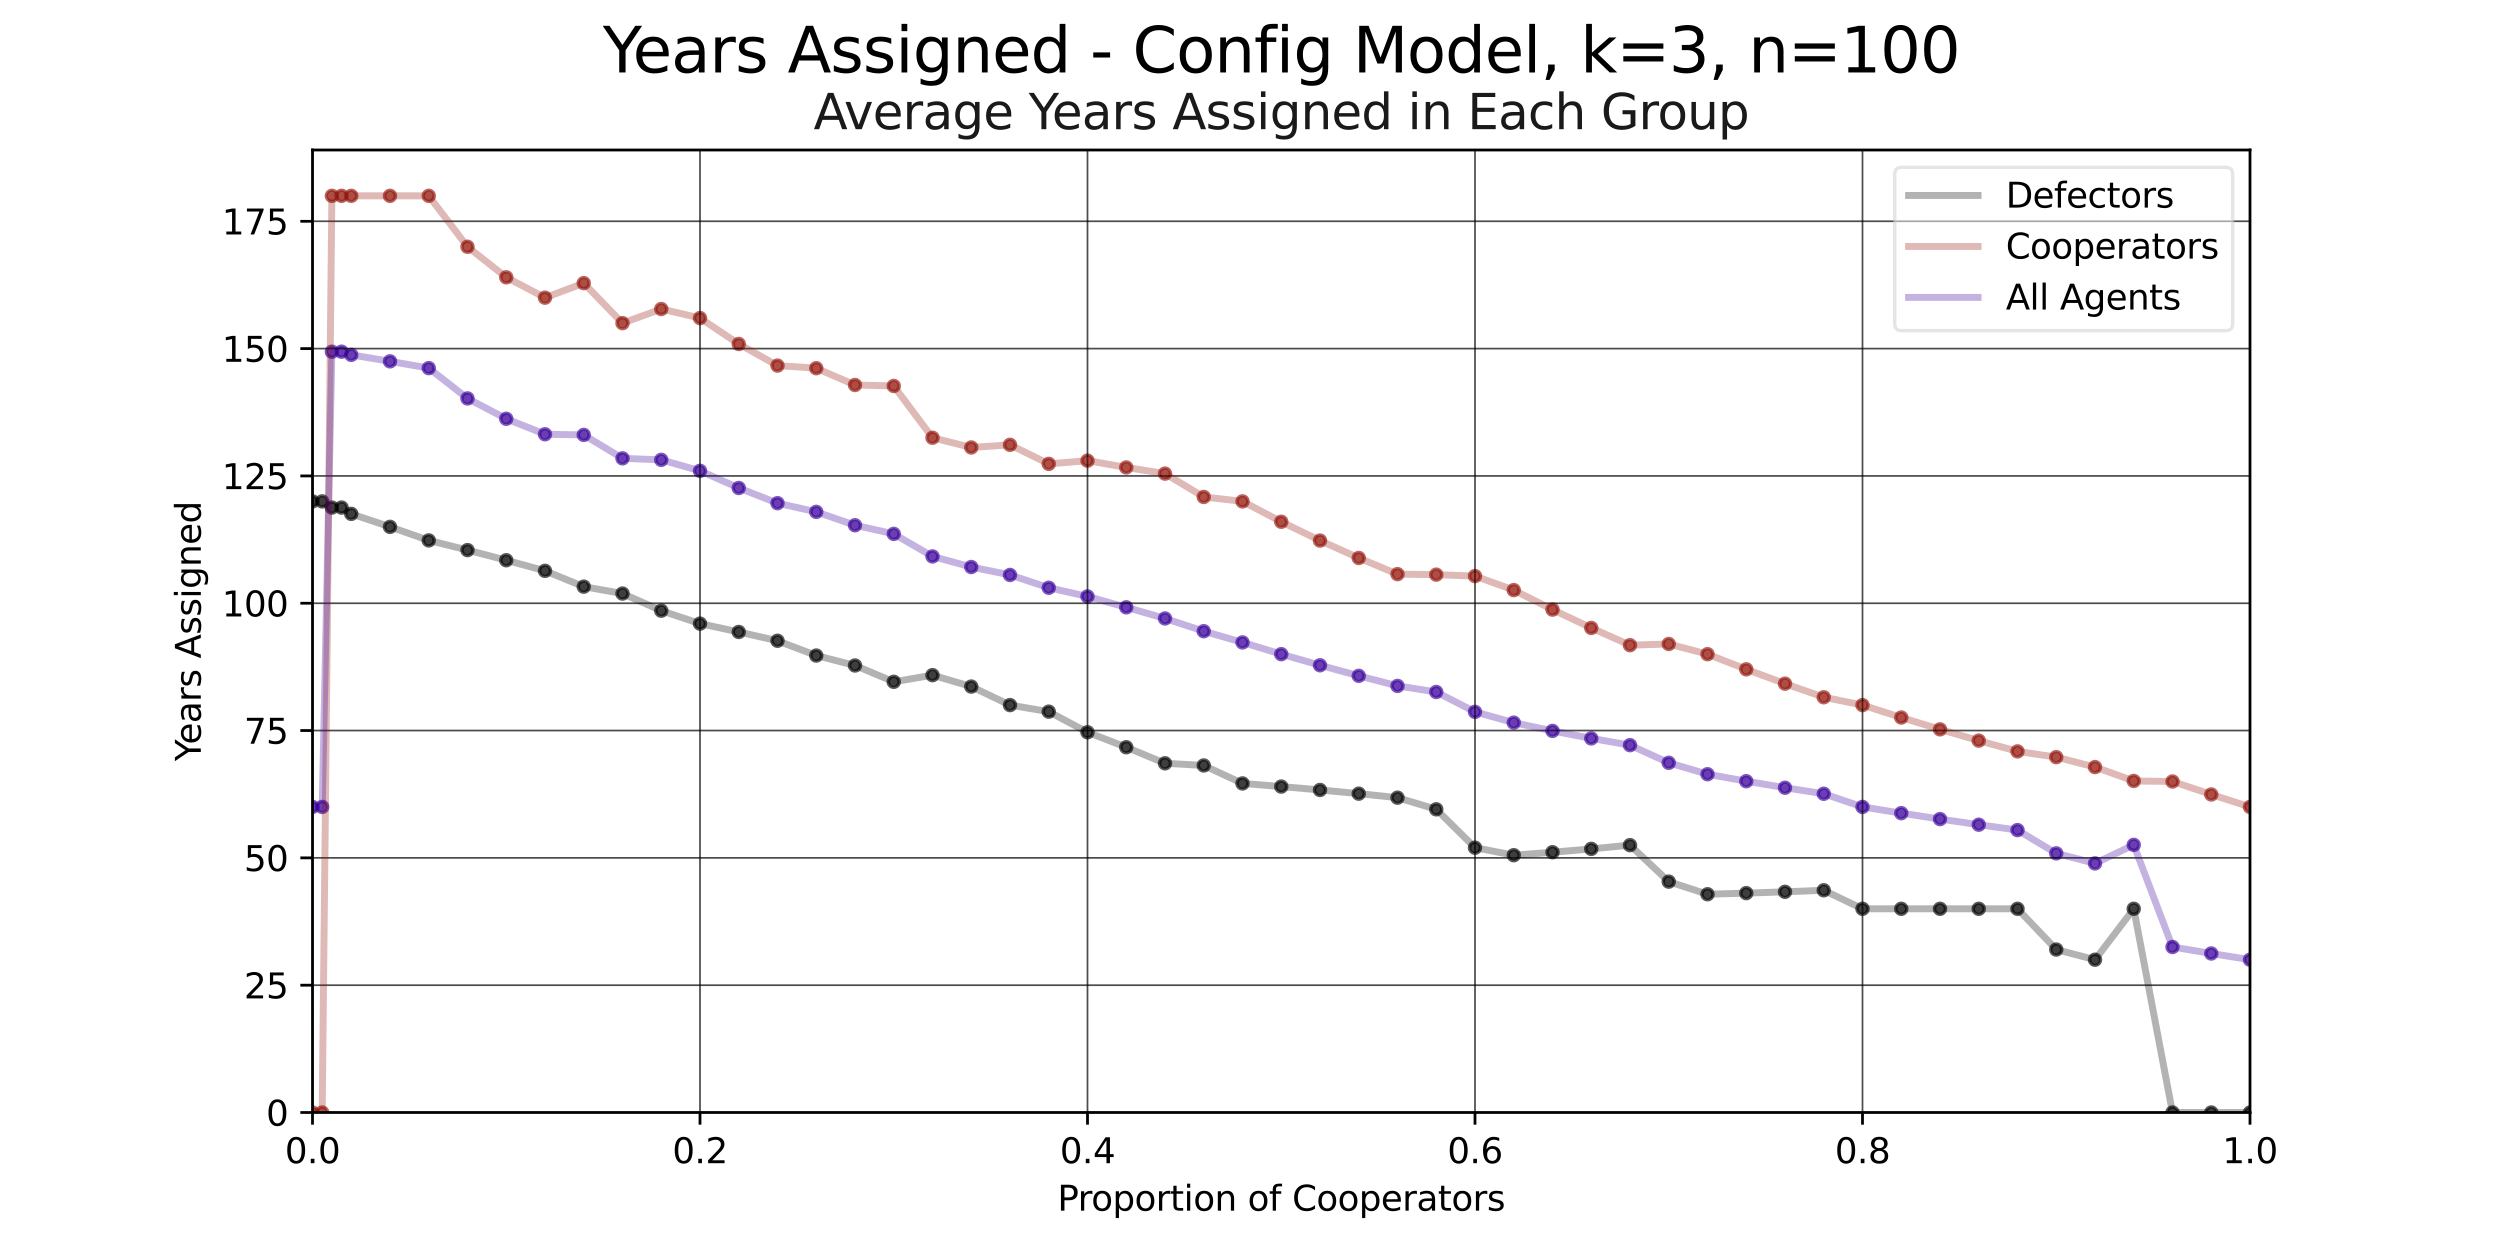 <?xml version="1.0" encoding="utf-8" standalone="no"?>
<!DOCTYPE svg PUBLIC "-//W3C//DTD SVG 1.1//EN"
  "http://www.w3.org/Graphics/SVG/1.1/DTD/svg11.dtd">
<svg xmlns:xlink="http://www.w3.org/1999/xlink" width="720pt" height="360pt" viewBox="0 0 720 360" xmlns="http://www.w3.org/2000/svg" version="1.1">
 <defs>
  <style type="text/css">*{stroke-linejoin: round; stroke-linecap: butt}</style>
 </defs>
 <g id="figure_1">
  <g id="patch_1">
   <path d="M 0 360 
L 720 360 
L 720 0 
L 0 0 
z
" style="fill: #ffffff"/>
  </g>
  <g id="axes_1">
   <g id="patch_2">
    <path d="M 90 320.4 
L 648 320.4 
L 648 43.2 
L 90 43.2 
z
" style="fill: #ffffff"/>
   </g>
   <g id="PathCollection_1">
    <defs>
     <path id="m77f2eb75e5" d="M 0 1.581 
C 0.419 1.581 0.822 1.415 1.118 1.118 
C 1.415 0.822 1.581 0.419 1.581 0 
C 1.581 -0.419 1.415 -0.822 1.118 -1.118 
C 0.822 -1.415 0.419 -1.581 0 -1.581 
C -0.419 -1.581 -0.822 -1.415 -1.118 -1.118 
C -1.415 -0.822 -1.581 -0.419 -1.581 0 
C -1.581 0.419 -1.415 0.822 -1.118 1.118 
C -0.822 1.415 -0.419 1.581 0 1.581 
z
" style="stroke: #000000; stroke-opacity: 0.65"/>
    </defs>
    <g clip-path="url(#p99bf3bf664)">
     <use xlink:href="#m77f2eb75e5" x="90" y="144.4" style="fill-opacity: 0.65; stroke: #000000; stroke-opacity: 0.65"/>
     <use xlink:href="#m77f2eb75e5" x="92.79" y="144.4" style="fill-opacity: 0.65; stroke: #000000; stroke-opacity: 0.65"/>
     <use xlink:href="#m77f2eb75e5" x="95.58" y="146.178" style="fill-opacity: 0.65; stroke: #000000; stroke-opacity: 0.65"/>
     <use xlink:href="#m77f2eb75e5" x="98.37" y="146.178" style="fill-opacity: 0.65; stroke: #000000; stroke-opacity: 0.65"/>
     <use xlink:href="#m77f2eb75e5" x="101.16" y="147.992" style="fill-opacity: 0.65; stroke: #000000; stroke-opacity: 0.65"/>
     <use xlink:href="#m77f2eb75e5" x="112.32" y="151.733" style="fill-opacity: 0.65; stroke: #000000; stroke-opacity: 0.65"/>
     <use xlink:href="#m77f2eb75e5" x="123.48" y="155.634" style="fill-opacity: 0.65; stroke: #000000; stroke-opacity: 0.65"/>
     <use xlink:href="#m77f2eb75e5" x="134.64" y="158.429" style="fill-opacity: 0.65; stroke: #000000; stroke-opacity: 0.65"/>
     <use xlink:href="#m77f2eb75e5" x="145.8" y="161.348" style="fill-opacity: 0.65; stroke: #000000; stroke-opacity: 0.65"/>
     <use xlink:href="#m77f2eb75e5" x="156.96" y="164.4" style="fill-opacity: 0.65; stroke: #000000; stroke-opacity: 0.65"/>
     <use xlink:href="#m77f2eb75e5" x="168.12" y="168.958" style="fill-opacity: 0.65; stroke: #000000; stroke-opacity: 0.65"/>
     <use xlink:href="#m77f2eb75e5" x="179.28" y="170.94" style="fill-opacity: 0.65; stroke: #000000; stroke-opacity: 0.65"/>
     <use xlink:href="#m77f2eb75e5" x="190.44" y="175.88" style="fill-opacity: 0.65; stroke: #000000; stroke-opacity: 0.65"/>
     <use xlink:href="#m77f2eb75e5" x="201.6" y="179.6" style="fill-opacity: 0.65; stroke: #000000; stroke-opacity: 0.65"/>
     <use xlink:href="#m77f2eb75e5" x="212.76" y="182.007" style="fill-opacity: 0.65; stroke: #000000; stroke-opacity: 0.65"/>
     <use xlink:href="#m77f2eb75e5" x="223.92" y="184.54" style="fill-opacity: 0.65; stroke: #000000; stroke-opacity: 0.65"/>
     <use xlink:href="#m77f2eb75e5" x="235.08" y="188.796" style="fill-opacity: 0.65; stroke: #000000; stroke-opacity: 0.65"/>
     <use xlink:href="#m77f2eb75e5" x="246.24" y="191.659" style="fill-opacity: 0.65; stroke: #000000; stroke-opacity: 0.65"/>
     <use xlink:href="#m77f2eb75e5" x="257.4" y="196.362" style="fill-opacity: 0.65; stroke: #000000; stroke-opacity: 0.65"/>
     <use xlink:href="#m77f2eb75e5" x="268.56" y="194.439" style="fill-opacity: 0.65; stroke: #000000; stroke-opacity: 0.65"/>
     <use xlink:href="#m77f2eb75e5" x="279.72" y="197.733" style="fill-opacity: 0.65; stroke: #000000; stroke-opacity: 0.65"/>
     <use xlink:href="#m77f2eb75e5" x="290.88" y="203.067" style="fill-opacity: 0.65; stroke: #000000; stroke-opacity: 0.65"/>
     <use xlink:href="#m77f2eb75e5" x="302.04" y="204.959" style="fill-opacity: 0.65; stroke: #000000; stroke-opacity: 0.65"/>
     <use xlink:href="#m77f2eb75e5" x="313.2" y="210.889" style="fill-opacity: 0.65; stroke: #000000; stroke-opacity: 0.65"/>
     <use xlink:href="#m77f2eb75e5" x="324.36" y="215.205" style="fill-opacity: 0.65; stroke: #000000; stroke-opacity: 0.65"/>
     <use xlink:href="#m77f2eb75e5" x="335.52" y="219.829" style="fill-opacity: 0.65; stroke: #000000; stroke-opacity: 0.65"/>
     <use xlink:href="#m77f2eb75e5" x="346.68" y="220.449" style="fill-opacity: 0.65; stroke: #000000; stroke-opacity: 0.65"/>
     <use xlink:href="#m77f2eb75e5" x="357.84" y="225.631" style="fill-opacity: 0.65; stroke: #000000; stroke-opacity: 0.65"/>
     <use xlink:href="#m77f2eb75e5" x="369" y="226.533" style="fill-opacity: 0.65; stroke: #000000; stroke-opacity: 0.65"/>
     <use xlink:href="#m77f2eb75e5" x="380.16" y="227.511" style="fill-opacity: 0.65; stroke: #000000; stroke-opacity: 0.65"/>
     <use xlink:href="#m77f2eb75e5" x="391.32" y="228.574" style="fill-opacity: 0.65; stroke: #000000; stroke-opacity: 0.65"/>
     <use xlink:href="#m77f2eb75e5" x="402.48" y="229.733" style="fill-opacity: 0.65; stroke: #000000; stroke-opacity: 0.65"/>
     <use xlink:href="#m77f2eb75e5" x="413.64" y="233.082" style="fill-opacity: 0.65; stroke: #000000; stroke-opacity: 0.65"/>
     <use xlink:href="#m77f2eb75e5" x="424.8" y="244.133" style="fill-opacity: 0.65; stroke: #000000; stroke-opacity: 0.65"/>
     <use xlink:href="#m77f2eb75e5" x="435.96" y="246.295" style="fill-opacity: 0.65; stroke: #000000; stroke-opacity: 0.65"/>
     <use xlink:href="#m77f2eb75e5" x="447.12" y="245.437" style="fill-opacity: 0.65; stroke: #000000; stroke-opacity: 0.65"/>
     <use xlink:href="#m77f2eb75e5" x="458.28" y="244.478" style="fill-opacity: 0.65; stroke: #000000; stroke-opacity: 0.65"/>
     <use xlink:href="#m77f2eb75e5" x="469.44" y="243.4" style="fill-opacity: 0.65; stroke: #000000; stroke-opacity: 0.65"/>
     <use xlink:href="#m77f2eb75e5" x="480.6" y="253.911" style="fill-opacity: 0.65; stroke: #000000; stroke-opacity: 0.65"/>
     <use xlink:href="#m77f2eb75e5" x="491.76" y="257.543" style="fill-opacity: 0.65; stroke: #000000; stroke-opacity: 0.65"/>
     <use xlink:href="#m77f2eb75e5" x="502.92" y="257.221" style="fill-opacity: 0.65; stroke: #000000; stroke-opacity: 0.65"/>
     <use xlink:href="#m77f2eb75e5" x="514.08" y="256.844" style="fill-opacity: 0.65; stroke: #000000; stroke-opacity: 0.65"/>
     <use xlink:href="#m77f2eb75e5" x="525.24" y="256.4" style="fill-opacity: 0.65; stroke: #000000; stroke-opacity: 0.65"/>
     <use xlink:href="#m77f2eb75e5" x="536.4" y="261.733" style="fill-opacity: 0.65; stroke: #000000; stroke-opacity: 0.65"/>
     <use xlink:href="#m77f2eb75e5" x="547.56" y="261.733" style="fill-opacity: 0.65; stroke: #000000; stroke-opacity: 0.65"/>
     <use xlink:href="#m77f2eb75e5" x="558.72" y="261.733" style="fill-opacity: 0.65; stroke: #000000; stroke-opacity: 0.65"/>
     <use xlink:href="#m77f2eb75e5" x="569.88" y="261.733" style="fill-opacity: 0.65; stroke: #000000; stroke-opacity: 0.65"/>
     <use xlink:href="#m77f2eb75e5" x="581.04" y="261.733" style="fill-opacity: 0.65; stroke: #000000; stroke-opacity: 0.65"/>
     <use xlink:href="#m77f2eb75e5" x="592.2" y="273.467" style="fill-opacity: 0.65; stroke: #000000; stroke-opacity: 0.65"/>
     <use xlink:href="#m77f2eb75e5" x="603.36" y="276.4" style="fill-opacity: 0.65; stroke: #000000; stroke-opacity: 0.65"/>
     <use xlink:href="#m77f2eb75e5" x="614.52" y="261.733" style="fill-opacity: 0.65; stroke: #000000; stroke-opacity: 0.65"/>
     <use xlink:href="#m77f2eb75e5" x="625.68" y="320.4" style="fill-opacity: 0.65; stroke: #000000; stroke-opacity: 0.65"/>
     <use xlink:href="#m77f2eb75e5" x="636.84" y="320.4" style="fill-opacity: 0.65; stroke: #000000; stroke-opacity: 0.65"/>
     <use xlink:href="#m77f2eb75e5" x="648" y="320.4" style="fill-opacity: 0.65; stroke: #000000; stroke-opacity: 0.65"/>
    </g>
   </g>
   <g id="PathCollection_2">
    <defs>
     <path id="mf55f256e81" d="M 0 1.581 
C 0.419 1.581 0.822 1.415 1.118 1.118 
C 1.415 0.822 1.581 0.419 1.581 0 
C 1.581 -0.419 1.415 -0.822 1.118 -1.118 
C 0.822 -1.415 0.419 -1.581 0 -1.581 
C -0.419 -1.581 -0.822 -1.415 -1.118 -1.118 
C -1.415 -0.822 -1.581 -0.419 -1.581 0 
C -1.581 0.419 -1.415 0.822 -1.118 1.118 
C -0.822 1.415 -0.419 1.581 0 1.581 
z
" style="stroke: #92140c; stroke-opacity: 0.65"/>
    </defs>
    <g clip-path="url(#p99bf3bf664)">
     <use xlink:href="#mf55f256e81" x="90" y="320.4" style="fill: #92140c; fill-opacity: 0.65; stroke: #92140c; stroke-opacity: 0.65"/>
     <use xlink:href="#mf55f256e81" x="92.79" y="320.4" style="fill: #92140c; fill-opacity: 0.65; stroke: #92140c; stroke-opacity: 0.65"/>
     <use xlink:href="#mf55f256e81" x="95.58" y="56.4" style="fill: #92140c; fill-opacity: 0.65; stroke: #92140c; stroke-opacity: 0.65"/>
     <use xlink:href="#mf55f256e81" x="98.37" y="56.4" style="fill: #92140c; fill-opacity: 0.65; stroke: #92140c; stroke-opacity: 0.65"/>
     <use xlink:href="#mf55f256e81" x="101.16" y="56.4" style="fill: #92140c; fill-opacity: 0.65; stroke: #92140c; stroke-opacity: 0.65"/>
     <use xlink:href="#mf55f256e81" x="112.32" y="56.4" style="fill: #92140c; fill-opacity: 0.65; stroke: #92140c; stroke-opacity: 0.65"/>
     <use xlink:href="#mf55f256e81" x="123.48" y="56.4" style="fill: #92140c; fill-opacity: 0.65; stroke: #92140c; stroke-opacity: 0.65"/>
     <use xlink:href="#mf55f256e81" x="134.64" y="71.067" style="fill: #92140c; fill-opacity: 0.65; stroke: #92140c; stroke-opacity: 0.65"/>
     <use xlink:href="#mf55f256e81" x="145.8" y="79.867" style="fill: #92140c; fill-opacity: 0.65; stroke: #92140c; stroke-opacity: 0.65"/>
     <use xlink:href="#mf55f256e81" x="156.96" y="85.733" style="fill: #92140c; fill-opacity: 0.65; stroke: #92140c; stroke-opacity: 0.65"/>
     <use xlink:href="#mf55f256e81" x="168.12" y="81.543" style="fill: #92140c; fill-opacity: 0.65; stroke: #92140c; stroke-opacity: 0.65"/>
     <use xlink:href="#mf55f256e81" x="179.28" y="93.067" style="fill: #92140c; fill-opacity: 0.65; stroke: #92140c; stroke-opacity: 0.65"/>
     <use xlink:href="#mf55f256e81" x="190.44" y="88.993" style="fill: #92140c; fill-opacity: 0.65; stroke: #92140c; stroke-opacity: 0.65"/>
     <use xlink:href="#mf55f256e81" x="201.6" y="91.6" style="fill: #92140c; fill-opacity: 0.65; stroke: #92140c; stroke-opacity: 0.65"/>
     <use xlink:href="#mf55f256e81" x="212.76" y="99.067" style="fill: #92140c; fill-opacity: 0.65; stroke: #92140c; stroke-opacity: 0.65"/>
     <use xlink:href="#mf55f256e81" x="223.92" y="105.289" style="fill: #92140c; fill-opacity: 0.65; stroke: #92140c; stroke-opacity: 0.65"/>
     <use xlink:href="#mf55f256e81" x="235.08" y="106.041" style="fill: #92140c; fill-opacity: 0.65; stroke: #92140c; stroke-opacity: 0.65"/>
     <use xlink:href="#mf55f256e81" x="246.24" y="110.876" style="fill: #92140c; fill-opacity: 0.65; stroke: #92140c; stroke-opacity: 0.65"/>
     <use xlink:href="#mf55f256e81" x="257.4" y="111.156" style="fill: #92140c; fill-opacity: 0.65; stroke: #92140c; stroke-opacity: 0.65"/>
     <use xlink:href="#mf55f256e81" x="268.56" y="126.067" style="fill: #92140c; fill-opacity: 0.65; stroke: #92140c; stroke-opacity: 0.65"/>
     <use xlink:href="#mf55f256e81" x="279.72" y="128.871" style="fill: #92140c; fill-opacity: 0.65; stroke: #92140c; stroke-opacity: 0.65"/>
     <use xlink:href="#mf55f256e81" x="290.88" y="128.104" style="fill: #92140c; fill-opacity: 0.65; stroke: #92140c; stroke-opacity: 0.65"/>
     <use xlink:href="#mf55f256e81" x="302.04" y="133.593" style="fill: #92140c; fill-opacity: 0.65; stroke: #92140c; stroke-opacity: 0.65"/>
     <use xlink:href="#mf55f256e81" x="313.2" y="132.667" style="fill: #92140c; fill-opacity: 0.65; stroke: #92140c; stroke-opacity: 0.65"/>
     <use xlink:href="#mf55f256e81" x="324.36" y="134.622" style="fill: #92140c; fill-opacity: 0.65; stroke: #92140c; stroke-opacity: 0.65"/>
     <use xlink:href="#mf55f256e81" x="335.52" y="136.4" style="fill: #92140c; fill-opacity: 0.65; stroke: #92140c; stroke-opacity: 0.65"/>
     <use xlink:href="#mf55f256e81" x="346.68" y="143.125" style="fill: #92140c; fill-opacity: 0.65; stroke: #92140c; stroke-opacity: 0.65"/>
     <use xlink:href="#mf55f256e81" x="357.84" y="144.4" style="fill: #92140c; fill-opacity: 0.65; stroke: #92140c; stroke-opacity: 0.65"/>
     <use xlink:href="#mf55f256e81" x="369" y="150.267" style="fill: #92140c; fill-opacity: 0.65; stroke: #92140c; stroke-opacity: 0.65"/>
     <use xlink:href="#mf55f256e81" x="380.16" y="155.682" style="fill: #92140c; fill-opacity: 0.65; stroke: #92140c; stroke-opacity: 0.65"/>
     <use xlink:href="#mf55f256e81" x="391.32" y="160.696" style="fill: #92140c; fill-opacity: 0.65; stroke: #92140c; stroke-opacity: 0.65"/>
     <use xlink:href="#mf55f256e81" x="402.48" y="165.352" style="fill: #92140c; fill-opacity: 0.65; stroke: #92140c; stroke-opacity: 0.65"/>
     <use xlink:href="#mf55f256e81" x="413.64" y="165.499" style="fill: #92140c; fill-opacity: 0.65; stroke: #92140c; stroke-opacity: 0.65"/>
     <use xlink:href="#mf55f256e81" x="424.8" y="165.911" style="fill: #92140c; fill-opacity: 0.65; stroke: #92140c; stroke-opacity: 0.65"/>
     <use xlink:href="#mf55f256e81" x="435.96" y="169.948" style="fill: #92140c; fill-opacity: 0.65; stroke: #92140c; stroke-opacity: 0.65"/>
     <use xlink:href="#mf55f256e81" x="447.12" y="175.567" style="fill: #92140c; fill-opacity: 0.65; stroke: #92140c; stroke-opacity: 0.65"/>
     <use xlink:href="#mf55f256e81" x="458.28" y="180.844" style="fill: #92140c; fill-opacity: 0.65; stroke: #92140c; stroke-opacity: 0.65"/>
     <use xlink:href="#mf55f256e81" x="469.44" y="185.812" style="fill: #92140c; fill-opacity: 0.65; stroke: #92140c; stroke-opacity: 0.65"/>
     <use xlink:href="#mf55f256e81" x="480.6" y="185.467" style="fill: #92140c; fill-opacity: 0.65; stroke: #92140c; stroke-opacity: 0.65"/>
     <use xlink:href="#mf55f256e81" x="491.76" y="188.4" style="fill: #92140c; fill-opacity: 0.65; stroke: #92140c; stroke-opacity: 0.65"/>
     <use xlink:href="#mf55f256e81" x="502.92" y="192.76" style="fill: #92140c; fill-opacity: 0.65; stroke: #92140c; stroke-opacity: 0.65"/>
     <use xlink:href="#mf55f256e81" x="514.08" y="196.891" style="fill: #92140c; fill-opacity: 0.65; stroke: #92140c; stroke-opacity: 0.65"/>
     <use xlink:href="#mf55f256e81" x="525.24" y="200.81" style="fill: #92140c; fill-opacity: 0.65; stroke: #92140c; stroke-opacity: 0.65"/>
     <use xlink:href="#mf55f256e81" x="536.4" y="203.067" style="fill: #92140c; fill-opacity: 0.65; stroke: #92140c; stroke-opacity: 0.65"/>
     <use xlink:href="#mf55f256e81" x="547.56" y="206.644" style="fill: #92140c; fill-opacity: 0.65; stroke: #92140c; stroke-opacity: 0.65"/>
     <use xlink:href="#mf55f256e81" x="558.72" y="210.051" style="fill: #92140c; fill-opacity: 0.65; stroke: #92140c; stroke-opacity: 0.65"/>
     <use xlink:href="#mf55f256e81" x="569.88" y="213.299" style="fill: #92140c; fill-opacity: 0.65; stroke: #92140c; stroke-opacity: 0.65"/>
     <use xlink:href="#mf55f256e81" x="581.04" y="216.4" style="fill: #92140c; fill-opacity: 0.65; stroke: #92140c; stroke-opacity: 0.65"/>
     <use xlink:href="#mf55f256e81" x="592.2" y="218.059" style="fill: #92140c; fill-opacity: 0.65; stroke: #92140c; stroke-opacity: 0.65"/>
     <use xlink:href="#mf55f256e81" x="603.36" y="220.922" style="fill: #92140c; fill-opacity: 0.65; stroke: #92140c; stroke-opacity: 0.65"/>
     <use xlink:href="#mf55f256e81" x="614.52" y="224.911" style="fill: #92140c; fill-opacity: 0.65; stroke: #92140c; stroke-opacity: 0.65"/>
     <use xlink:href="#mf55f256e81" x="625.68" y="225.067" style="fill: #92140c; fill-opacity: 0.65; stroke: #92140c; stroke-opacity: 0.65"/>
     <use xlink:href="#mf55f256e81" x="636.84" y="228.808" style="fill: #92140c; fill-opacity: 0.65; stroke: #92140c; stroke-opacity: 0.65"/>
     <use xlink:href="#mf55f256e81" x="648" y="232.4" style="fill: #92140c; fill-opacity: 0.65; stroke: #92140c; stroke-opacity: 0.65"/>
    </g>
   </g>
   <g id="PathCollection_3">
    <defs>
     <path id="m90696aa462" d="M 0 1.581 
C 0.419 1.581 0.822 1.415 1.118 1.118 
C 1.415 0.822 1.581 0.419 1.581 0 
C 1.581 -0.419 1.415 -0.822 1.118 -1.118 
C 0.822 -1.415 0.419 -1.581 0 -1.581 
C -0.419 -1.581 -0.822 -1.415 -1.118 -1.118 
C -1.415 -0.822 -1.581 -0.419 -1.581 0 
C -1.581 0.419 -1.415 0.822 -1.118 1.118 
C -0.822 1.415 -0.419 1.581 0 1.581 
z
" style="stroke: #390099; stroke-opacity: 0.65"/>
    </defs>
    <g clip-path="url(#p99bf3bf664)">
     <use xlink:href="#m90696aa462" x="90" y="232.4" style="fill: #390099; fill-opacity: 0.65; stroke: #390099; stroke-opacity: 0.65"/>
     <use xlink:href="#m90696aa462" x="92.79" y="232.4" style="fill: #390099; fill-opacity: 0.65; stroke: #390099; stroke-opacity: 0.65"/>
     <use xlink:href="#m90696aa462" x="95.58" y="101.289" style="fill: #390099; fill-opacity: 0.65; stroke: #390099; stroke-opacity: 0.65"/>
     <use xlink:href="#m90696aa462" x="98.37" y="101.289" style="fill: #390099; fill-opacity: 0.65; stroke: #390099; stroke-opacity: 0.65"/>
     <use xlink:href="#m90696aa462" x="101.16" y="102.196" style="fill: #390099; fill-opacity: 0.65; stroke: #390099; stroke-opacity: 0.65"/>
     <use xlink:href="#m90696aa462" x="112.32" y="104.067" style="fill: #390099; fill-opacity: 0.65; stroke: #390099; stroke-opacity: 0.65"/>
     <use xlink:href="#m90696aa462" x="123.48" y="106.017" style="fill: #390099; fill-opacity: 0.65; stroke: #390099; stroke-opacity: 0.65"/>
     <use xlink:href="#m90696aa462" x="134.64" y="114.748" style="fill: #390099; fill-opacity: 0.65; stroke: #390099; stroke-opacity: 0.65"/>
     <use xlink:href="#m90696aa462" x="145.8" y="120.607" style="fill: #390099; fill-opacity: 0.65; stroke: #390099; stroke-opacity: 0.65"/>
     <use xlink:href="#m90696aa462" x="156.96" y="125.067" style="fill: #390099; fill-opacity: 0.65; stroke: #390099; stroke-opacity: 0.65"/>
     <use xlink:href="#m90696aa462" x="168.12" y="125.25" style="fill: #390099; fill-opacity: 0.65; stroke: #390099; stroke-opacity: 0.65"/>
     <use xlink:href="#m90696aa462" x="179.28" y="132.003" style="fill: #390099; fill-opacity: 0.65; stroke: #390099; stroke-opacity: 0.65"/>
     <use xlink:href="#m90696aa462" x="190.44" y="132.436" style="fill: #390099; fill-opacity: 0.65; stroke: #390099; stroke-opacity: 0.65"/>
     <use xlink:href="#m90696aa462" x="201.6" y="135.6" style="fill: #390099; fill-opacity: 0.65; stroke: #390099; stroke-opacity: 0.65"/>
     <use xlink:href="#m90696aa462" x="212.76" y="140.537" style="fill: #390099; fill-opacity: 0.65; stroke: #390099; stroke-opacity: 0.65"/>
     <use xlink:href="#m90696aa462" x="223.92" y="144.915" style="fill: #390099; fill-opacity: 0.65; stroke: #390099; stroke-opacity: 0.65"/>
     <use xlink:href="#m90696aa462" x="235.08" y="147.419" style="fill: #390099; fill-opacity: 0.65; stroke: #390099; stroke-opacity: 0.65"/>
     <use xlink:href="#m90696aa462" x="246.24" y="151.268" style="fill: #390099; fill-opacity: 0.65; stroke: #390099; stroke-opacity: 0.65"/>
     <use xlink:href="#m90696aa462" x="257.4" y="153.759" style="fill: #390099; fill-opacity: 0.65; stroke: #390099; stroke-opacity: 0.65"/>
     <use xlink:href="#m90696aa462" x="268.56" y="160.253" style="fill: #390099; fill-opacity: 0.65; stroke: #390099; stroke-opacity: 0.65"/>
     <use xlink:href="#m90696aa462" x="279.72" y="163.302" style="fill: #390099; fill-opacity: 0.65; stroke: #390099; stroke-opacity: 0.65"/>
     <use xlink:href="#m90696aa462" x="290.88" y="165.585" style="fill: #390099; fill-opacity: 0.65; stroke: #390099; stroke-opacity: 0.65"/>
     <use xlink:href="#m90696aa462" x="302.04" y="169.276" style="fill: #390099; fill-opacity: 0.65; stroke: #390099; stroke-opacity: 0.65"/>
     <use xlink:href="#m90696aa462" x="313.2" y="171.778" style="fill: #390099; fill-opacity: 0.65; stroke: #390099; stroke-opacity: 0.65"/>
     <use xlink:href="#m90696aa462" x="324.36" y="174.913" style="fill: #390099; fill-opacity: 0.65; stroke: #390099; stroke-opacity: 0.65"/>
     <use xlink:href="#m90696aa462" x="335.52" y="178.114" style="fill: #390099; fill-opacity: 0.65; stroke: #390099; stroke-opacity: 0.65"/>
     <use xlink:href="#m90696aa462" x="346.68" y="181.787" style="fill: #390099; fill-opacity: 0.65; stroke: #390099; stroke-opacity: 0.65"/>
     <use xlink:href="#m90696aa462" x="357.84" y="185.015" style="fill: #390099; fill-opacity: 0.65; stroke: #390099; stroke-opacity: 0.65"/>
     <use xlink:href="#m90696aa462" x="369" y="188.4" style="fill: #390099; fill-opacity: 0.65; stroke: #390099; stroke-opacity: 0.65"/>
     <use xlink:href="#m90696aa462" x="380.16" y="191.597" style="fill: #390099; fill-opacity: 0.65; stroke: #390099; stroke-opacity: 0.65"/>
     <use xlink:href="#m90696aa462" x="391.32" y="194.635" style="fill: #390099; fill-opacity: 0.65; stroke: #390099; stroke-opacity: 0.65"/>
     <use xlink:href="#m90696aa462" x="402.48" y="197.543" style="fill: #390099; fill-opacity: 0.65; stroke: #390099; stroke-opacity: 0.65"/>
     <use xlink:href="#m90696aa462" x="413.64" y="199.291" style="fill: #390099; fill-opacity: 0.65; stroke: #390099; stroke-opacity: 0.65"/>
     <use xlink:href="#m90696aa462" x="424.8" y="205.022" style="fill: #390099; fill-opacity: 0.65; stroke: #390099; stroke-opacity: 0.65"/>
     <use xlink:href="#m90696aa462" x="435.96" y="208.122" style="fill: #390099; fill-opacity: 0.65; stroke: #390099; stroke-opacity: 0.65"/>
     <use xlink:href="#m90696aa462" x="447.12" y="210.502" style="fill: #390099; fill-opacity: 0.65; stroke: #390099; stroke-opacity: 0.65"/>
     <use xlink:href="#m90696aa462" x="458.28" y="212.661" style="fill: #390099; fill-opacity: 0.65; stroke: #390099; stroke-opacity: 0.65"/>
     <use xlink:href="#m90696aa462" x="469.44" y="214.606" style="fill: #390099; fill-opacity: 0.65; stroke: #390099; stroke-opacity: 0.65"/>
     <use xlink:href="#m90696aa462" x="480.6" y="219.689" style="fill: #390099; fill-opacity: 0.65; stroke: #390099; stroke-opacity: 0.65"/>
     <use xlink:href="#m90696aa462" x="491.76" y="222.971" style="fill: #390099; fill-opacity: 0.65; stroke: #390099; stroke-opacity: 0.65"/>
     <use xlink:href="#m90696aa462" x="502.92" y="224.99" style="fill: #390099; fill-opacity: 0.65; stroke: #390099; stroke-opacity: 0.65"/>
     <use xlink:href="#m90696aa462" x="514.08" y="226.868" style="fill: #390099; fill-opacity: 0.65; stroke: #390099; stroke-opacity: 0.65"/>
     <use xlink:href="#m90696aa462" x="525.24" y="228.605" style="fill: #390099; fill-opacity: 0.65; stroke: #390099; stroke-opacity: 0.65"/>
     <use xlink:href="#m90696aa462" x="536.4" y="232.4" style="fill: #390099; fill-opacity: 0.65; stroke: #390099; stroke-opacity: 0.65"/>
     <use xlink:href="#m90696aa462" x="547.56" y="234.189" style="fill: #390099; fill-opacity: 0.65; stroke: #390099; stroke-opacity: 0.65"/>
     <use xlink:href="#m90696aa462" x="558.72" y="235.892" style="fill: #390099; fill-opacity: 0.65; stroke: #390099; stroke-opacity: 0.65"/>
     <use xlink:href="#m90696aa462" x="569.88" y="237.516" style="fill: #390099; fill-opacity: 0.65; stroke: #390099; stroke-opacity: 0.65"/>
     <use xlink:href="#m90696aa462" x="581.04" y="239.067" style="fill: #390099; fill-opacity: 0.65; stroke: #390099; stroke-opacity: 0.65"/>
     <use xlink:href="#m90696aa462" x="592.2" y="245.763" style="fill: #390099; fill-opacity: 0.65; stroke: #390099; stroke-opacity: 0.65"/>
     <use xlink:href="#m90696aa462" x="603.36" y="248.661" style="fill: #390099; fill-opacity: 0.65; stroke: #390099; stroke-opacity: 0.65"/>
     <use xlink:href="#m90696aa462" x="614.52" y="243.322" style="fill: #390099; fill-opacity: 0.65; stroke: #390099; stroke-opacity: 0.65"/>
     <use xlink:href="#m90696aa462" x="625.68" y="272.733" style="fill: #390099; fill-opacity: 0.65; stroke: #390099; stroke-opacity: 0.65"/>
     <use xlink:href="#m90696aa462" x="636.84" y="274.604" style="fill: #390099; fill-opacity: 0.65; stroke: #390099; stroke-opacity: 0.65"/>
     <use xlink:href="#m90696aa462" x="648" y="276.4" style="fill: #390099; fill-opacity: 0.65; stroke: #390099; stroke-opacity: 0.65"/>
    </g>
   </g>
   <g id="matplotlib.axis_1">
    <g id="xtick_1">
     <g id="line2d_1">
      <path d="M 90 320.4 
L 90 43.2 
" clip-path="url(#p99bf3bf664)" style="fill: none; stroke: #000000; stroke-opacity: 0.7; stroke-width: 0.5; stroke-linecap: square"/>
     </g>
     <g id="line2d_2">
      <defs>
       <path id="mc09ff42cc1" d="M 0 0 
L 0 3.5 
" style="stroke: #000000; stroke-width: 0.8"/>
      </defs>
      <g>
       <use xlink:href="#mc09ff42cc1" x="90" y="320.4" style="stroke: #000000; stroke-width: 0.8"/>
      </g>
     </g>
     <g id="text_1">
      <!-- 0.0 -->
      <g transform="translate(82.048 334.998) scale(0.1 -0.1)">
       <defs>
        <path id="DejaVuSans-30" d="M 2034 4250 
Q 1547 4250 1301 3770 
Q 1056 3291 1056 2328 
Q 1056 1369 1301 889 
Q 1547 409 2034 409 
Q 2525 409 2770 889 
Q 3016 1369 3016 2328 
Q 3016 3291 2770 3770 
Q 2525 4250 2034 4250 
z
M 2034 4750 
Q 2819 4750 3233 4129 
Q 3647 3509 3647 2328 
Q 3647 1150 3233 529 
Q 2819 -91 2034 -91 
Q 1250 -91 836 529 
Q 422 1150 422 2328 
Q 422 3509 836 4129 
Q 1250 4750 2034 4750 
z
" transform="scale(0.016)"/>
        <path id="DejaVuSans-2e" d="M 684 794 
L 1344 794 
L 1344 0 
L 684 0 
L 684 794 
z
" transform="scale(0.016)"/>
       </defs>
       <use xlink:href="#DejaVuSans-30"/>
       <use xlink:href="#DejaVuSans-2e" x="63.623"/>
       <use xlink:href="#DejaVuSans-30" x="95.41"/>
      </g>
     </g>
    </g>
    <g id="xtick_2">
     <g id="line2d_3">
      <path d="M 201.6 320.4 
L 201.6 43.2 
" clip-path="url(#p99bf3bf664)" style="fill: none; stroke: #000000; stroke-opacity: 0.7; stroke-width: 0.5; stroke-linecap: square"/>
     </g>
     <g id="line2d_4">
      <g>
       <use xlink:href="#mc09ff42cc1" x="201.6" y="320.4" style="stroke: #000000; stroke-width: 0.8"/>
      </g>
     </g>
     <g id="text_2">
      <!-- 0.2 -->
      <g transform="translate(193.648 334.998) scale(0.1 -0.1)">
       <defs>
        <path id="DejaVuSans-32" d="M 1228 531 
L 3431 531 
L 3431 0 
L 469 0 
L 469 531 
Q 828 903 1448 1529 
Q 2069 2156 2228 2338 
Q 2531 2678 2651 2914 
Q 2772 3150 2772 3378 
Q 2772 3750 2511 3984 
Q 2250 4219 1831 4219 
Q 1534 4219 1204 4116 
Q 875 4013 500 3803 
L 500 4441 
Q 881 4594 1212 4672 
Q 1544 4750 1819 4750 
Q 2544 4750 2975 4387 
Q 3406 4025 3406 3419 
Q 3406 3131 3298 2873 
Q 3191 2616 2906 2266 
Q 2828 2175 2409 1742 
Q 1991 1309 1228 531 
z
" transform="scale(0.016)"/>
       </defs>
       <use xlink:href="#DejaVuSans-30"/>
       <use xlink:href="#DejaVuSans-2e" x="63.623"/>
       <use xlink:href="#DejaVuSans-32" x="95.41"/>
      </g>
     </g>
    </g>
    <g id="xtick_3">
     <g id="line2d_5">
      <path d="M 313.2 320.4 
L 313.2 43.2 
" clip-path="url(#p99bf3bf664)" style="fill: none; stroke: #000000; stroke-opacity: 0.7; stroke-width: 0.5; stroke-linecap: square"/>
     </g>
     <g id="line2d_6">
      <g>
       <use xlink:href="#mc09ff42cc1" x="313.2" y="320.4" style="stroke: #000000; stroke-width: 0.8"/>
      </g>
     </g>
     <g id="text_3">
      <!-- 0.4 -->
      <g transform="translate(305.248 334.998) scale(0.1 -0.1)">
       <defs>
        <path id="DejaVuSans-34" d="M 2419 4116 
L 825 1625 
L 2419 1625 
L 2419 4116 
z
M 2253 4666 
L 3047 4666 
L 3047 1625 
L 3713 1625 
L 3713 1100 
L 3047 1100 
L 3047 0 
L 2419 0 
L 2419 1100 
L 313 1100 
L 313 1709 
L 2253 4666 
z
" transform="scale(0.016)"/>
       </defs>
       <use xlink:href="#DejaVuSans-30"/>
       <use xlink:href="#DejaVuSans-2e" x="63.623"/>
       <use xlink:href="#DejaVuSans-34" x="95.41"/>
      </g>
     </g>
    </g>
    <g id="xtick_4">
     <g id="line2d_7">
      <path d="M 424.8 320.4 
L 424.8 43.2 
" clip-path="url(#p99bf3bf664)" style="fill: none; stroke: #000000; stroke-opacity: 0.7; stroke-width: 0.5; stroke-linecap: square"/>
     </g>
     <g id="line2d_8">
      <g>
       <use xlink:href="#mc09ff42cc1" x="424.8" y="320.4" style="stroke: #000000; stroke-width: 0.8"/>
      </g>
     </g>
     <g id="text_4">
      <!-- 0.6 -->
      <g transform="translate(416.848 334.998) scale(0.1 -0.1)">
       <defs>
        <path id="DejaVuSans-36" d="M 2113 2584 
Q 1688 2584 1439 2293 
Q 1191 2003 1191 1497 
Q 1191 994 1439 701 
Q 1688 409 2113 409 
Q 2538 409 2786 701 
Q 3034 994 3034 1497 
Q 3034 2003 2786 2293 
Q 2538 2584 2113 2584 
z
M 3366 4563 
L 3366 3988 
Q 3128 4100 2886 4159 
Q 2644 4219 2406 4219 
Q 1781 4219 1451 3797 
Q 1122 3375 1075 2522 
Q 1259 2794 1537 2939 
Q 1816 3084 2150 3084 
Q 2853 3084 3261 2657 
Q 3669 2231 3669 1497 
Q 3669 778 3244 343 
Q 2819 -91 2113 -91 
Q 1303 -91 875 529 
Q 447 1150 447 2328 
Q 447 3434 972 4092 
Q 1497 4750 2381 4750 
Q 2619 4750 2861 4703 
Q 3103 4656 3366 4563 
z
" transform="scale(0.016)"/>
       </defs>
       <use xlink:href="#DejaVuSans-30"/>
       <use xlink:href="#DejaVuSans-2e" x="63.623"/>
       <use xlink:href="#DejaVuSans-36" x="95.41"/>
      </g>
     </g>
    </g>
    <g id="xtick_5">
     <g id="line2d_9">
      <path d="M 536.4 320.4 
L 536.4 43.2 
" clip-path="url(#p99bf3bf664)" style="fill: none; stroke: #000000; stroke-opacity: 0.7; stroke-width: 0.5; stroke-linecap: square"/>
     </g>
     <g id="line2d_10">
      <g>
       <use xlink:href="#mc09ff42cc1" x="536.4" y="320.4" style="stroke: #000000; stroke-width: 0.8"/>
      </g>
     </g>
     <g id="text_5">
      <!-- 0.8 -->
      <g transform="translate(528.448 334.998) scale(0.1 -0.1)">
       <defs>
        <path id="DejaVuSans-38" d="M 2034 2216 
Q 1584 2216 1326 1975 
Q 1069 1734 1069 1313 
Q 1069 891 1326 650 
Q 1584 409 2034 409 
Q 2484 409 2743 651 
Q 3003 894 3003 1313 
Q 3003 1734 2745 1975 
Q 2488 2216 2034 2216 
z
M 1403 2484 
Q 997 2584 770 2862 
Q 544 3141 544 3541 
Q 544 4100 942 4425 
Q 1341 4750 2034 4750 
Q 2731 4750 3128 4425 
Q 3525 4100 3525 3541 
Q 3525 3141 3298 2862 
Q 3072 2584 2669 2484 
Q 3125 2378 3379 2068 
Q 3634 1759 3634 1313 
Q 3634 634 3220 271 
Q 2806 -91 2034 -91 
Q 1263 -91 848 271 
Q 434 634 434 1313 
Q 434 1759 690 2068 
Q 947 2378 1403 2484 
z
M 1172 3481 
Q 1172 3119 1398 2916 
Q 1625 2713 2034 2713 
Q 2441 2713 2670 2916 
Q 2900 3119 2900 3481 
Q 2900 3844 2670 4047 
Q 2441 4250 2034 4250 
Q 1625 4250 1398 4047 
Q 1172 3844 1172 3481 
z
" transform="scale(0.016)"/>
       </defs>
       <use xlink:href="#DejaVuSans-30"/>
       <use xlink:href="#DejaVuSans-2e" x="63.623"/>
       <use xlink:href="#DejaVuSans-38" x="95.41"/>
      </g>
     </g>
    </g>
    <g id="xtick_6">
     <g id="line2d_11">
      <path d="M 648 320.4 
L 648 43.2 
" clip-path="url(#p99bf3bf664)" style="fill: none; stroke: #000000; stroke-opacity: 0.7; stroke-width: 0.5; stroke-linecap: square"/>
     </g>
     <g id="line2d_12">
      <g>
       <use xlink:href="#mc09ff42cc1" x="648" y="320.4" style="stroke: #000000; stroke-width: 0.8"/>
      </g>
     </g>
     <g id="text_6">
      <!-- 1.0 -->
      <g transform="translate(640.048 334.998) scale(0.1 -0.1)">
       <defs>
        <path id="DejaVuSans-31" d="M 794 531 
L 1825 531 
L 1825 4091 
L 703 3866 
L 703 4441 
L 1819 4666 
L 2450 4666 
L 2450 531 
L 3481 531 
L 3481 0 
L 794 0 
L 794 531 
z
" transform="scale(0.016)"/>
       </defs>
       <use xlink:href="#DejaVuSans-31"/>
       <use xlink:href="#DejaVuSans-2e" x="63.623"/>
       <use xlink:href="#DejaVuSans-30" x="95.41"/>
      </g>
     </g>
    </g>
    <g id="text_7">
     <!-- Proportion of Cooperators -->
     <g transform="translate(304.546 348.677) scale(0.1 -0.1)">
      <defs>
       <path id="DejaVuSans-50" d="M 1259 4147 
L 1259 2394 
L 2053 2394 
Q 2494 2394 2734 2622 
Q 2975 2850 2975 3272 
Q 2975 3691 2734 3919 
Q 2494 4147 2053 4147 
L 1259 4147 
z
M 628 4666 
L 2053 4666 
Q 2838 4666 3239 4311 
Q 3641 3956 3641 3272 
Q 3641 2581 3239 2228 
Q 2838 1875 2053 1875 
L 1259 1875 
L 1259 0 
L 628 0 
L 628 4666 
z
" transform="scale(0.016)"/>
       <path id="DejaVuSans-72" d="M 2631 2963 
Q 2534 3019 2420 3045 
Q 2306 3072 2169 3072 
Q 1681 3072 1420 2755 
Q 1159 2438 1159 1844 
L 1159 0 
L 581 0 
L 581 3500 
L 1159 3500 
L 1159 2956 
Q 1341 3275 1631 3429 
Q 1922 3584 2338 3584 
Q 2397 3584 2469 3576 
Q 2541 3569 2628 3553 
L 2631 2963 
z
" transform="scale(0.016)"/>
       <path id="DejaVuSans-6f" d="M 1959 3097 
Q 1497 3097 1228 2736 
Q 959 2375 959 1747 
Q 959 1119 1226 758 
Q 1494 397 1959 397 
Q 2419 397 2687 759 
Q 2956 1122 2956 1747 
Q 2956 2369 2687 2733 
Q 2419 3097 1959 3097 
z
M 1959 3584 
Q 2709 3584 3137 3096 
Q 3566 2609 3566 1747 
Q 3566 888 3137 398 
Q 2709 -91 1959 -91 
Q 1206 -91 779 398 
Q 353 888 353 1747 
Q 353 2609 779 3096 
Q 1206 3584 1959 3584 
z
" transform="scale(0.016)"/>
       <path id="DejaVuSans-70" d="M 1159 525 
L 1159 -1331 
L 581 -1331 
L 581 3500 
L 1159 3500 
L 1159 2969 
Q 1341 3281 1617 3432 
Q 1894 3584 2278 3584 
Q 2916 3584 3314 3078 
Q 3713 2572 3713 1747 
Q 3713 922 3314 415 
Q 2916 -91 2278 -91 
Q 1894 -91 1617 61 
Q 1341 213 1159 525 
z
M 3116 1747 
Q 3116 2381 2855 2742 
Q 2594 3103 2138 3103 
Q 1681 3103 1420 2742 
Q 1159 2381 1159 1747 
Q 1159 1113 1420 752 
Q 1681 391 2138 391 
Q 2594 391 2855 752 
Q 3116 1113 3116 1747 
z
" transform="scale(0.016)"/>
       <path id="DejaVuSans-74" d="M 1172 4494 
L 1172 3500 
L 2356 3500 
L 2356 3053 
L 1172 3053 
L 1172 1153 
Q 1172 725 1289 603 
Q 1406 481 1766 481 
L 2356 481 
L 2356 0 
L 1766 0 
Q 1100 0 847 248 
Q 594 497 594 1153 
L 594 3053 
L 172 3053 
L 172 3500 
L 594 3500 
L 594 4494 
L 1172 4494 
z
" transform="scale(0.016)"/>
       <path id="DejaVuSans-69" d="M 603 3500 
L 1178 3500 
L 1178 0 
L 603 0 
L 603 3500 
z
M 603 4863 
L 1178 4863 
L 1178 4134 
L 603 4134 
L 603 4863 
z
" transform="scale(0.016)"/>
       <path id="DejaVuSans-6e" d="M 3513 2113 
L 3513 0 
L 2938 0 
L 2938 2094 
Q 2938 2591 2744 2837 
Q 2550 3084 2163 3084 
Q 1697 3084 1428 2787 
Q 1159 2491 1159 1978 
L 1159 0 
L 581 0 
L 581 3500 
L 1159 3500 
L 1159 2956 
Q 1366 3272 1645 3428 
Q 1925 3584 2291 3584 
Q 2894 3584 3203 3211 
Q 3513 2838 3513 2113 
z
" transform="scale(0.016)"/>
       <path id="DejaVuSans-20" transform="scale(0.016)"/>
       <path id="DejaVuSans-66" d="M 2375 4863 
L 2375 4384 
L 1825 4384 
Q 1516 4384 1395 4259 
Q 1275 4134 1275 3809 
L 1275 3500 
L 2222 3500 
L 2222 3053 
L 1275 3053 
L 1275 0 
L 697 0 
L 697 3053 
L 147 3053 
L 147 3500 
L 697 3500 
L 697 3744 
Q 697 4328 969 4595 
Q 1241 4863 1831 4863 
L 2375 4863 
z
" transform="scale(0.016)"/>
       <path id="DejaVuSans-43" d="M 4122 4306 
L 4122 3641 
Q 3803 3938 3442 4084 
Q 3081 4231 2675 4231 
Q 1875 4231 1450 3742 
Q 1025 3253 1025 2328 
Q 1025 1406 1450 917 
Q 1875 428 2675 428 
Q 3081 428 3442 575 
Q 3803 722 4122 1019 
L 4122 359 
Q 3791 134 3420 21 
Q 3050 -91 2638 -91 
Q 1578 -91 968 557 
Q 359 1206 359 2328 
Q 359 3453 968 4101 
Q 1578 4750 2638 4750 
Q 3056 4750 3426 4639 
Q 3797 4528 4122 4306 
z
" transform="scale(0.016)"/>
       <path id="DejaVuSans-65" d="M 3597 1894 
L 3597 1613 
L 953 1613 
Q 991 1019 1311 708 
Q 1631 397 2203 397 
Q 2534 397 2845 478 
Q 3156 559 3463 722 
L 3463 178 
Q 3153 47 2828 -22 
Q 2503 -91 2169 -91 
Q 1331 -91 842 396 
Q 353 884 353 1716 
Q 353 2575 817 3079 
Q 1281 3584 2069 3584 
Q 2775 3584 3186 3129 
Q 3597 2675 3597 1894 
z
M 3022 2063 
Q 3016 2534 2758 2815 
Q 2500 3097 2075 3097 
Q 1594 3097 1305 2825 
Q 1016 2553 972 2059 
L 3022 2063 
z
" transform="scale(0.016)"/>
       <path id="DejaVuSans-61" d="M 2194 1759 
Q 1497 1759 1228 1600 
Q 959 1441 959 1056 
Q 959 750 1161 570 
Q 1363 391 1709 391 
Q 2188 391 2477 730 
Q 2766 1069 2766 1631 
L 2766 1759 
L 2194 1759 
z
M 3341 1997 
L 3341 0 
L 2766 0 
L 2766 531 
Q 2569 213 2275 61 
Q 1981 -91 1556 -91 
Q 1019 -91 701 211 
Q 384 513 384 1019 
Q 384 1609 779 1909 
Q 1175 2209 1959 2209 
L 2766 2209 
L 2766 2266 
Q 2766 2663 2505 2880 
Q 2244 3097 1772 3097 
Q 1472 3097 1187 3025 
Q 903 2953 641 2809 
L 641 3341 
Q 956 3463 1253 3523 
Q 1550 3584 1831 3584 
Q 2591 3584 2966 3190 
Q 3341 2797 3341 1997 
z
" transform="scale(0.016)"/>
       <path id="DejaVuSans-73" d="M 2834 3397 
L 2834 2853 
Q 2591 2978 2328 3040 
Q 2066 3103 1784 3103 
Q 1356 3103 1142 2972 
Q 928 2841 928 2578 
Q 928 2378 1081 2264 
Q 1234 2150 1697 2047 
L 1894 2003 
Q 2506 1872 2764 1633 
Q 3022 1394 3022 966 
Q 3022 478 2636 193 
Q 2250 -91 1575 -91 
Q 1294 -91 989 -36 
Q 684 19 347 128 
L 347 722 
Q 666 556 975 473 
Q 1284 391 1588 391 
Q 1994 391 2212 530 
Q 2431 669 2431 922 
Q 2431 1156 2273 1281 
Q 2116 1406 1581 1522 
L 1381 1569 
Q 847 1681 609 1914 
Q 372 2147 372 2553 
Q 372 3047 722 3315 
Q 1072 3584 1716 3584 
Q 2034 3584 2315 3537 
Q 2597 3491 2834 3397 
z
" transform="scale(0.016)"/>
      </defs>
      <use xlink:href="#DejaVuSans-50"/>
      <use xlink:href="#DejaVuSans-72" x="58.553"/>
      <use xlink:href="#DejaVuSans-6f" x="97.416"/>
      <use xlink:href="#DejaVuSans-70" x="158.598"/>
      <use xlink:href="#DejaVuSans-6f" x="222.074"/>
      <use xlink:href="#DejaVuSans-72" x="283.256"/>
      <use xlink:href="#DejaVuSans-74" x="324.369"/>
      <use xlink:href="#DejaVuSans-69" x="363.578"/>
      <use xlink:href="#DejaVuSans-6f" x="391.361"/>
      <use xlink:href="#DejaVuSans-6e" x="452.543"/>
      <use xlink:href="#DejaVuSans-20" x="515.922"/>
      <use xlink:href="#DejaVuSans-6f" x="547.709"/>
      <use xlink:href="#DejaVuSans-66" x="608.891"/>
      <use xlink:href="#DejaVuSans-20" x="644.096"/>
      <use xlink:href="#DejaVuSans-43" x="675.883"/>
      <use xlink:href="#DejaVuSans-6f" x="745.707"/>
      <use xlink:href="#DejaVuSans-6f" x="806.889"/>
      <use xlink:href="#DejaVuSans-70" x="868.07"/>
      <use xlink:href="#DejaVuSans-65" x="931.547"/>
      <use xlink:href="#DejaVuSans-72" x="993.07"/>
      <use xlink:href="#DejaVuSans-61" x="1034.184"/>
      <use xlink:href="#DejaVuSans-74" x="1095.463"/>
      <use xlink:href="#DejaVuSans-6f" x="1134.672"/>
      <use xlink:href="#DejaVuSans-72" x="1195.854"/>
      <use xlink:href="#DejaVuSans-73" x="1236.967"/>
     </g>
    </g>
   </g>
   <g id="matplotlib.axis_2">
    <g id="ytick_1">
     <g id="line2d_13">
      <path d="M 90 320.4 
L 648 320.4 
" clip-path="url(#p99bf3bf664)" style="fill: none; stroke: #000000; stroke-opacity: 0.7; stroke-width: 0.5; stroke-linecap: square"/>
     </g>
     <g id="line2d_14">
      <defs>
       <path id="m9da7152c46" d="M 0 0 
L -3.5 0 
" style="stroke: #000000; stroke-width: 0.8"/>
      </defs>
      <g>
       <use xlink:href="#m9da7152c46" x="90" y="320.4" style="stroke: #000000; stroke-width: 0.8"/>
      </g>
     </g>
     <g id="text_8">
      <!-- 0 -->
      <g transform="translate(76.638 324.199) scale(0.1 -0.1)">
       <use xlink:href="#DejaVuSans-30"/>
      </g>
     </g>
    </g>
    <g id="ytick_2">
     <g id="line2d_15">
      <path d="M 90 283.733 
L 648 283.733 
" clip-path="url(#p99bf3bf664)" style="fill: none; stroke: #000000; stroke-opacity: 0.7; stroke-width: 0.5; stroke-linecap: square"/>
     </g>
     <g id="line2d_16">
      <g>
       <use xlink:href="#m9da7152c46" x="90" y="283.733" style="stroke: #000000; stroke-width: 0.8"/>
      </g>
     </g>
     <g id="text_9">
      <!-- 25 -->
      <g transform="translate(70.275 287.533) scale(0.1 -0.1)">
       <defs>
        <path id="DejaVuSans-35" d="M 691 4666 
L 3169 4666 
L 3169 4134 
L 1269 4134 
L 1269 2991 
Q 1406 3038 1543 3061 
Q 1681 3084 1819 3084 
Q 2600 3084 3056 2656 
Q 3513 2228 3513 1497 
Q 3513 744 3044 326 
Q 2575 -91 1722 -91 
Q 1428 -91 1123 -41 
Q 819 9 494 109 
L 494 744 
Q 775 591 1075 516 
Q 1375 441 1709 441 
Q 2250 441 2565 725 
Q 2881 1009 2881 1497 
Q 2881 1984 2565 2268 
Q 2250 2553 1709 2553 
Q 1456 2553 1204 2497 
Q 953 2441 691 2322 
L 691 4666 
z
" transform="scale(0.016)"/>
       </defs>
       <use xlink:href="#DejaVuSans-32"/>
       <use xlink:href="#DejaVuSans-35" x="63.623"/>
      </g>
     </g>
    </g>
    <g id="ytick_3">
     <g id="line2d_17">
      <path d="M 90 247.067 
L 648 247.067 
" clip-path="url(#p99bf3bf664)" style="fill: none; stroke: #000000; stroke-opacity: 0.7; stroke-width: 0.5; stroke-linecap: square"/>
     </g>
     <g id="line2d_18">
      <g>
       <use xlink:href="#m9da7152c46" x="90" y="247.067" style="stroke: #000000; stroke-width: 0.8"/>
      </g>
     </g>
     <g id="text_10">
      <!-- 50 -->
      <g transform="translate(70.275 250.866) scale(0.1 -0.1)">
       <use xlink:href="#DejaVuSans-35"/>
       <use xlink:href="#DejaVuSans-30" x="63.623"/>
      </g>
     </g>
    </g>
    <g id="ytick_4">
     <g id="line2d_19">
      <path d="M 90 210.4 
L 648 210.4 
" clip-path="url(#p99bf3bf664)" style="fill: none; stroke: #000000; stroke-opacity: 0.7; stroke-width: 0.5; stroke-linecap: square"/>
     </g>
     <g id="line2d_20">
      <g>
       <use xlink:href="#m9da7152c46" x="90" y="210.4" style="stroke: #000000; stroke-width: 0.8"/>
      </g>
     </g>
     <g id="text_11">
      <!-- 75 -->
      <g transform="translate(70.275 214.199) scale(0.1 -0.1)">
       <defs>
        <path id="DejaVuSans-37" d="M 525 4666 
L 3525 4666 
L 3525 4397 
L 1831 0 
L 1172 0 
L 2766 4134 
L 525 4134 
L 525 4666 
z
" transform="scale(0.016)"/>
       </defs>
       <use xlink:href="#DejaVuSans-37"/>
       <use xlink:href="#DejaVuSans-35" x="63.623"/>
      </g>
     </g>
    </g>
    <g id="ytick_5">
     <g id="line2d_21">
      <path d="M 90 173.733 
L 648 173.733 
" clip-path="url(#p99bf3bf664)" style="fill: none; stroke: #000000; stroke-opacity: 0.7; stroke-width: 0.5; stroke-linecap: square"/>
     </g>
     <g id="line2d_22">
      <g>
       <use xlink:href="#m9da7152c46" x="90" y="173.733" style="stroke: #000000; stroke-width: 0.8"/>
      </g>
     </g>
     <g id="text_12">
      <!-- 100 -->
      <g transform="translate(63.913 177.533) scale(0.1 -0.1)">
       <use xlink:href="#DejaVuSans-31"/>
       <use xlink:href="#DejaVuSans-30" x="63.623"/>
       <use xlink:href="#DejaVuSans-30" x="127.246"/>
      </g>
     </g>
    </g>
    <g id="ytick_6">
     <g id="line2d_23">
      <path d="M 90 137.067 
L 648 137.067 
" clip-path="url(#p99bf3bf664)" style="fill: none; stroke: #000000; stroke-opacity: 0.7; stroke-width: 0.5; stroke-linecap: square"/>
     </g>
     <g id="line2d_24">
      <g>
       <use xlink:href="#m9da7152c46" x="90" y="137.067" style="stroke: #000000; stroke-width: 0.8"/>
      </g>
     </g>
     <g id="text_13">
      <!-- 125 -->
      <g transform="translate(63.913 140.866) scale(0.1 -0.1)">
       <use xlink:href="#DejaVuSans-31"/>
       <use xlink:href="#DejaVuSans-32" x="63.623"/>
       <use xlink:href="#DejaVuSans-35" x="127.246"/>
      </g>
     </g>
    </g>
    <g id="ytick_7">
     <g id="line2d_25">
      <path d="M 90 100.4 
L 648 100.4 
" clip-path="url(#p99bf3bf664)" style="fill: none; stroke: #000000; stroke-opacity: 0.7; stroke-width: 0.5; stroke-linecap: square"/>
     </g>
     <g id="line2d_26">
      <g>
       <use xlink:href="#m9da7152c46" x="90" y="100.4" style="stroke: #000000; stroke-width: 0.8"/>
      </g>
     </g>
     <g id="text_14">
      <!-- 150 -->
      <g transform="translate(63.913 104.199) scale(0.1 -0.1)">
       <use xlink:href="#DejaVuSans-31"/>
       <use xlink:href="#DejaVuSans-35" x="63.623"/>
       <use xlink:href="#DejaVuSans-30" x="127.246"/>
      </g>
     </g>
    </g>
    <g id="ytick_8">
     <g id="line2d_27">
      <path d="M 90 63.733 
L 648 63.733 
" clip-path="url(#p99bf3bf664)" style="fill: none; stroke: #000000; stroke-opacity: 0.7; stroke-width: 0.5; stroke-linecap: square"/>
     </g>
     <g id="line2d_28">
      <g>
       <use xlink:href="#m9da7152c46" x="90" y="63.733" style="stroke: #000000; stroke-width: 0.8"/>
      </g>
     </g>
     <g id="text_15">
      <!-- 175 -->
      <g transform="translate(63.913 67.533) scale(0.1 -0.1)">
       <use xlink:href="#DejaVuSans-31"/>
       <use xlink:href="#DejaVuSans-37" x="63.623"/>
       <use xlink:href="#DejaVuSans-35" x="127.246"/>
      </g>
     </g>
    </g>
    <g id="text_16">
     <!-- Years Assigned -->
     <g transform="translate(57.833 219.194) rotate(-90) scale(0.1 -0.1)">
      <defs>
       <path id="DejaVuSans-59" d="M -13 4666 
L 666 4666 
L 1959 2747 
L 3244 4666 
L 3922 4666 
L 2272 2222 
L 2272 0 
L 1638 0 
L 1638 2222 
L -13 4666 
z
" transform="scale(0.016)"/>
       <path id="DejaVuSans-41" d="M 2188 4044 
L 1331 1722 
L 3047 1722 
L 2188 4044 
z
M 1831 4666 
L 2547 4666 
L 4325 0 
L 3669 0 
L 3244 1197 
L 1141 1197 
L 716 0 
L 50 0 
L 1831 4666 
z
" transform="scale(0.016)"/>
       <path id="DejaVuSans-67" d="M 2906 1791 
Q 2906 2416 2648 2759 
Q 2391 3103 1925 3103 
Q 1463 3103 1205 2759 
Q 947 2416 947 1791 
Q 947 1169 1205 825 
Q 1463 481 1925 481 
Q 2391 481 2648 825 
Q 2906 1169 2906 1791 
z
M 3481 434 
Q 3481 -459 3084 -895 
Q 2688 -1331 1869 -1331 
Q 1566 -1331 1297 -1286 
Q 1028 -1241 775 -1147 
L 775 -588 
Q 1028 -725 1275 -790 
Q 1522 -856 1778 -856 
Q 2344 -856 2625 -561 
Q 2906 -266 2906 331 
L 2906 616 
Q 2728 306 2450 153 
Q 2172 0 1784 0 
Q 1141 0 747 490 
Q 353 981 353 1791 
Q 353 2603 747 3093 
Q 1141 3584 1784 3584 
Q 2172 3584 2450 3431 
Q 2728 3278 2906 2969 
L 2906 3500 
L 3481 3500 
L 3481 434 
z
" transform="scale(0.016)"/>
       <path id="DejaVuSans-64" d="M 2906 2969 
L 2906 4863 
L 3481 4863 
L 3481 0 
L 2906 0 
L 2906 525 
Q 2725 213 2448 61 
Q 2172 -91 1784 -91 
Q 1150 -91 751 415 
Q 353 922 353 1747 
Q 353 2572 751 3078 
Q 1150 3584 1784 3584 
Q 2172 3584 2448 3432 
Q 2725 3281 2906 2969 
z
M 947 1747 
Q 947 1113 1208 752 
Q 1469 391 1925 391 
Q 2381 391 2643 752 
Q 2906 1113 2906 1747 
Q 2906 2381 2643 2742 
Q 2381 3103 1925 3103 
Q 1469 3103 1208 2742 
Q 947 2381 947 1747 
z
" transform="scale(0.016)"/>
      </defs>
      <use xlink:href="#DejaVuSans-59"/>
      <use xlink:href="#DejaVuSans-65" x="47.834"/>
      <use xlink:href="#DejaVuSans-61" x="109.357"/>
      <use xlink:href="#DejaVuSans-72" x="170.637"/>
      <use xlink:href="#DejaVuSans-73" x="211.75"/>
      <use xlink:href="#DejaVuSans-20" x="263.85"/>
      <use xlink:href="#DejaVuSans-41" x="295.637"/>
      <use xlink:href="#DejaVuSans-73" x="364.045"/>
      <use xlink:href="#DejaVuSans-73" x="416.145"/>
      <use xlink:href="#DejaVuSans-69" x="468.244"/>
      <use xlink:href="#DejaVuSans-67" x="496.027"/>
      <use xlink:href="#DejaVuSans-6e" x="559.504"/>
      <use xlink:href="#DejaVuSans-65" x="622.883"/>
      <use xlink:href="#DejaVuSans-64" x="684.406"/>
     </g>
    </g>
   </g>
   <g id="line2d_29">
    <path d="M 90 144.4 
L 92.79 144.4 
L 95.58 146.178 
L 98.37 146.178 
L 101.16 147.992 
L 112.32 151.733 
L 123.48 155.634 
L 134.64 158.429 
L 145.8 161.348 
L 156.96 164.4 
L 168.12 168.958 
L 179.28 170.94 
L 190.44 175.88 
L 201.6 179.6 
L 212.76 182.007 
L 223.92 184.54 
L 235.08 188.796 
L 246.24 191.659 
L 257.4 196.362 
L 268.56 194.439 
L 279.72 197.733 
L 290.88 203.067 
L 302.04 204.959 
L 313.2 210.889 
L 324.36 215.205 
L 335.52 219.829 
L 346.68 220.449 
L 357.84 225.631 
L 369 226.533 
L 380.16 227.511 
L 391.32 228.574 
L 402.48 229.733 
L 413.64 233.082 
L 424.8 244.133 
L 435.96 246.295 
L 447.12 245.437 
L 458.28 244.478 
L 469.44 243.4 
L 480.6 253.911 
L 491.76 257.543 
L 502.92 257.221 
L 514.08 256.844 
L 525.24 256.4 
L 536.4 261.733 
L 547.56 261.733 
L 558.72 261.733 
L 569.88 261.733 
L 581.04 261.733 
L 592.2 273.467 
L 603.36 276.4 
L 614.52 261.733 
L 625.68 320.4 
L 636.84 320.4 
L 648 320.4 
" clip-path="url(#p99bf3bf664)" style="fill: none; stroke: #000000; stroke-opacity: 0.3; stroke-width: 2; stroke-linecap: square"/>
   </g>
   <g id="line2d_30">
    <path d="M 90 320.4 
L 92.79 320.4 
L 95.58 56.4 
L 98.37 56.4 
L 101.16 56.4 
L 112.32 56.4 
L 123.48 56.4 
L 134.64 71.067 
L 145.8 79.867 
L 156.96 85.733 
L 168.12 81.543 
L 179.28 93.067 
L 190.44 88.993 
L 201.6 91.6 
L 212.76 99.067 
L 223.92 105.289 
L 235.08 106.041 
L 246.24 110.876 
L 257.4 111.156 
L 268.56 126.067 
L 279.72 128.871 
L 290.88 128.104 
L 302.04 133.593 
L 313.2 132.667 
L 324.36 134.622 
L 335.52 136.4 
L 346.68 143.125 
L 357.84 144.4 
L 369 150.267 
L 380.16 155.682 
L 391.32 160.696 
L 402.48 165.352 
L 413.64 165.499 
L 424.8 165.911 
L 435.96 169.948 
L 447.12 175.567 
L 458.28 180.844 
L 469.44 185.812 
L 480.6 185.467 
L 491.76 188.4 
L 502.92 192.76 
L 514.08 196.891 
L 525.24 200.81 
L 536.4 203.067 
L 547.56 206.644 
L 558.72 210.051 
L 569.88 213.299 
L 581.04 216.4 
L 592.2 218.059 
L 603.36 220.922 
L 614.52 224.911 
L 625.68 225.067 
L 636.84 228.808 
L 648 232.4 
" clip-path="url(#p99bf3bf664)" style="fill: none; stroke: #92140c; stroke-opacity: 0.3; stroke-width: 2; stroke-linecap: square"/>
   </g>
   <g id="line2d_31">
    <path d="M 90 232.4 
L 92.79 232.4 
L 95.58 101.289 
L 98.37 101.289 
L 101.16 102.196 
L 112.32 104.067 
L 123.48 106.017 
L 134.64 114.748 
L 145.8 120.607 
L 156.96 125.067 
L 168.12 125.25 
L 179.28 132.003 
L 190.44 132.436 
L 201.6 135.6 
L 212.76 140.537 
L 223.92 144.915 
L 235.08 147.419 
L 246.24 151.268 
L 257.4 153.759 
L 268.56 160.253 
L 279.72 163.302 
L 290.88 165.585 
L 302.04 169.276 
L 313.2 171.778 
L 324.36 174.913 
L 335.52 178.114 
L 346.68 181.787 
L 357.84 185.015 
L 369 188.4 
L 380.16 191.597 
L 391.32 194.635 
L 402.48 197.543 
L 413.64 199.291 
L 424.8 205.022 
L 435.96 208.122 
L 447.12 210.502 
L 458.28 212.661 
L 469.44 214.606 
L 480.6 219.689 
L 491.76 222.971 
L 502.92 224.99 
L 514.08 226.868 
L 525.24 228.605 
L 536.4 232.4 
L 547.56 234.189 
L 558.72 235.892 
L 569.88 237.516 
L 581.04 239.067 
L 592.2 245.763 
L 603.36 248.661 
L 614.52 243.322 
L 625.68 272.733 
L 636.84 274.604 
L 648 276.4 
" clip-path="url(#p99bf3bf664)" style="fill: none; stroke: #390099; stroke-opacity: 0.3; stroke-width: 2; stroke-linecap: square"/>
   </g>
   <g id="patch_3">
    <path d="M 90 320.4 
L 90 43.2 
" style="fill: none; stroke: #000000; stroke-width: 0.8; stroke-linejoin: miter; stroke-linecap: square"/>
   </g>
   <g id="patch_4">
    <path d="M 648 320.4 
L 648 43.2 
" style="fill: none; stroke: #000000; stroke-width: 0.8; stroke-linejoin: miter; stroke-linecap: square"/>
   </g>
   <g id="patch_5">
    <path d="M 90 320.4 
L 648 320.4 
" style="fill: none; stroke: #000000; stroke-width: 0.8; stroke-linejoin: miter; stroke-linecap: square"/>
   </g>
   <g id="patch_6">
    <path d="M 90 43.2 
L 648 43.2 
" style="fill: none; stroke: #000000; stroke-width: 0.8; stroke-linejoin: miter; stroke-linecap: square"/>
   </g>
   <g id="text_17">
    <!-- Average Years Assigned in Each Group -->
    <g style="fill: #1a1a1a" transform="translate(234.318 37.2) scale(0.14 -0.14)">
     <defs>
      <path id="DejaVuSans-76" d="M 191 3500 
L 800 3500 
L 1894 563 
L 2988 3500 
L 3597 3500 
L 2284 0 
L 1503 0 
L 191 3500 
z
" transform="scale(0.016)"/>
      <path id="DejaVuSans-45" d="M 628 4666 
L 3578 4666 
L 3578 4134 
L 1259 4134 
L 1259 2753 
L 3481 2753 
L 3481 2222 
L 1259 2222 
L 1259 531 
L 3634 531 
L 3634 0 
L 628 0 
L 628 4666 
z
" transform="scale(0.016)"/>
      <path id="DejaVuSans-63" d="M 3122 3366 
L 3122 2828 
Q 2878 2963 2633 3030 
Q 2388 3097 2138 3097 
Q 1578 3097 1268 2742 
Q 959 2388 959 1747 
Q 959 1106 1268 751 
Q 1578 397 2138 397 
Q 2388 397 2633 464 
Q 2878 531 3122 666 
L 3122 134 
Q 2881 22 2623 -34 
Q 2366 -91 2075 -91 
Q 1284 -91 818 406 
Q 353 903 353 1747 
Q 353 2603 823 3093 
Q 1294 3584 2113 3584 
Q 2378 3584 2631 3529 
Q 2884 3475 3122 3366 
z
" transform="scale(0.016)"/>
      <path id="DejaVuSans-68" d="M 3513 2113 
L 3513 0 
L 2938 0 
L 2938 2094 
Q 2938 2591 2744 2837 
Q 2550 3084 2163 3084 
Q 1697 3084 1428 2787 
Q 1159 2491 1159 1978 
L 1159 0 
L 581 0 
L 581 4863 
L 1159 4863 
L 1159 2956 
Q 1366 3272 1645 3428 
Q 1925 3584 2291 3584 
Q 2894 3584 3203 3211 
Q 3513 2838 3513 2113 
z
" transform="scale(0.016)"/>
      <path id="DejaVuSans-47" d="M 3809 666 
L 3809 1919 
L 2778 1919 
L 2778 2438 
L 4434 2438 
L 4434 434 
Q 4069 175 3628 42 
Q 3188 -91 2688 -91 
Q 1594 -91 976 548 
Q 359 1188 359 2328 
Q 359 3472 976 4111 
Q 1594 4750 2688 4750 
Q 3144 4750 3555 4637 
Q 3966 4525 4313 4306 
L 4313 3634 
Q 3963 3931 3569 4081 
Q 3175 4231 2741 4231 
Q 1884 4231 1454 3753 
Q 1025 3275 1025 2328 
Q 1025 1384 1454 906 
Q 1884 428 2741 428 
Q 3075 428 3337 486 
Q 3600 544 3809 666 
z
" transform="scale(0.016)"/>
      <path id="DejaVuSans-75" d="M 544 1381 
L 544 3500 
L 1119 3500 
L 1119 1403 
Q 1119 906 1312 657 
Q 1506 409 1894 409 
Q 2359 409 2629 706 
Q 2900 1003 2900 1516 
L 2900 3500 
L 3475 3500 
L 3475 0 
L 2900 0 
L 2900 538 
Q 2691 219 2414 64 
Q 2138 -91 1772 -91 
Q 1169 -91 856 284 
Q 544 659 544 1381 
z
M 1991 3584 
L 1991 3584 
z
" transform="scale(0.016)"/>
     </defs>
     <use xlink:href="#DejaVuSans-41"/>
     <use xlink:href="#DejaVuSans-76" x="62.533"/>
     <use xlink:href="#DejaVuSans-65" x="121.713"/>
     <use xlink:href="#DejaVuSans-72" x="183.236"/>
     <use xlink:href="#DejaVuSans-61" x="224.35"/>
     <use xlink:href="#DejaVuSans-67" x="285.629"/>
     <use xlink:href="#DejaVuSans-65" x="349.105"/>
     <use xlink:href="#DejaVuSans-20" x="410.629"/>
     <use xlink:href="#DejaVuSans-59" x="442.416"/>
     <use xlink:href="#DejaVuSans-65" x="490.25"/>
     <use xlink:href="#DejaVuSans-61" x="551.773"/>
     <use xlink:href="#DejaVuSans-72" x="613.053"/>
     <use xlink:href="#DejaVuSans-73" x="654.166"/>
     <use xlink:href="#DejaVuSans-20" x="706.266"/>
     <use xlink:href="#DejaVuSans-41" x="738.053"/>
     <use xlink:href="#DejaVuSans-73" x="806.461"/>
     <use xlink:href="#DejaVuSans-73" x="858.561"/>
     <use xlink:href="#DejaVuSans-69" x="910.66"/>
     <use xlink:href="#DejaVuSans-67" x="938.443"/>
     <use xlink:href="#DejaVuSans-6e" x="1001.92"/>
     <use xlink:href="#DejaVuSans-65" x="1065.299"/>
     <use xlink:href="#DejaVuSans-64" x="1126.822"/>
     <use xlink:href="#DejaVuSans-20" x="1190.299"/>
     <use xlink:href="#DejaVuSans-69" x="1222.086"/>
     <use xlink:href="#DejaVuSans-6e" x="1249.869"/>
     <use xlink:href="#DejaVuSans-20" x="1313.248"/>
     <use xlink:href="#DejaVuSans-45" x="1345.035"/>
     <use xlink:href="#DejaVuSans-61" x="1408.219"/>
     <use xlink:href="#DejaVuSans-63" x="1469.498"/>
     <use xlink:href="#DejaVuSans-68" x="1524.479"/>
     <use xlink:href="#DejaVuSans-20" x="1587.857"/>
     <use xlink:href="#DejaVuSans-47" x="1619.645"/>
     <use xlink:href="#DejaVuSans-72" x="1697.135"/>
     <use xlink:href="#DejaVuSans-6f" x="1735.998"/>
     <use xlink:href="#DejaVuSans-75" x="1797.18"/>
     <use xlink:href="#DejaVuSans-70" x="1860.559"/>
    </g>
   </g>
   <g id="legend_1">
    <g id="patch_7">
     <path d="M 547.68 95.234 
L 641 95.234 
Q 643 95.234 643 93.234 
L 643 50.2 
Q 643 48.2 641 48.2 
L 547.68 48.2 
Q 545.68 48.2 545.68 50.2 
L 545.68 93.234 
Q 545.68 95.234 547.68 95.234 
z
" style="fill: #ffffff; opacity: 0.5; stroke: #cccccc; stroke-linejoin: miter"/>
    </g>
    <g id="line2d_32">
     <path d="M 549.68 56.298 
L 559.68 56.298 
L 569.68 56.298 
" style="fill: none; stroke: #000000; stroke-opacity: 0.3; stroke-width: 2; stroke-linecap: square"/>
    </g>
    <g id="text_18">
     <!-- Defectors -->
     <g transform="translate(577.68 59.798) scale(0.1 -0.1)">
      <defs>
       <path id="DejaVuSans-44" d="M 1259 4147 
L 1259 519 
L 2022 519 
Q 2988 519 3436 956 
Q 3884 1394 3884 2338 
Q 3884 3275 3436 3711 
Q 2988 4147 2022 4147 
L 1259 4147 
z
M 628 4666 
L 1925 4666 
Q 3281 4666 3915 4102 
Q 4550 3538 4550 2338 
Q 4550 1131 3912 565 
Q 3275 0 1925 0 
L 628 0 
L 628 4666 
z
" transform="scale(0.016)"/>
      </defs>
      <use xlink:href="#DejaVuSans-44"/>
      <use xlink:href="#DejaVuSans-65" x="77.002"/>
      <use xlink:href="#DejaVuSans-66" x="138.525"/>
      <use xlink:href="#DejaVuSans-65" x="173.73"/>
      <use xlink:href="#DejaVuSans-63" x="235.254"/>
      <use xlink:href="#DejaVuSans-74" x="290.234"/>
      <use xlink:href="#DejaVuSans-6f" x="329.443"/>
      <use xlink:href="#DejaVuSans-72" x="390.625"/>
      <use xlink:href="#DejaVuSans-73" x="431.738"/>
     </g>
    </g>
    <g id="line2d_33">
     <path d="M 549.68 70.977 
L 559.68 70.977 
L 569.68 70.977 
" style="fill: none; stroke: #92140c; stroke-opacity: 0.3; stroke-width: 2; stroke-linecap: square"/>
    </g>
    <g id="text_19">
     <!-- Cooperators -->
     <g transform="translate(577.68 74.477) scale(0.1 -0.1)">
      <use xlink:href="#DejaVuSans-43"/>
      <use xlink:href="#DejaVuSans-6f" x="69.824"/>
      <use xlink:href="#DejaVuSans-6f" x="131.006"/>
      <use xlink:href="#DejaVuSans-70" x="192.188"/>
      <use xlink:href="#DejaVuSans-65" x="255.664"/>
      <use xlink:href="#DejaVuSans-72" x="317.188"/>
      <use xlink:href="#DejaVuSans-61" x="358.301"/>
      <use xlink:href="#DejaVuSans-74" x="419.58"/>
      <use xlink:href="#DejaVuSans-6f" x="458.789"/>
      <use xlink:href="#DejaVuSans-72" x="519.971"/>
      <use xlink:href="#DejaVuSans-73" x="561.084"/>
     </g>
    </g>
    <g id="line2d_34">
     <path d="M 549.68 85.655 
L 559.68 85.655 
L 569.68 85.655 
" style="fill: none; stroke: #390099; stroke-opacity: 0.3; stroke-width: 2; stroke-linecap: square"/>
    </g>
    <g id="text_20">
     <!-- All Agents -->
     <g transform="translate(577.68 89.155) scale(0.1 -0.1)">
      <defs>
       <path id="DejaVuSans-6c" d="M 603 4863 
L 1178 4863 
L 1178 0 
L 603 0 
L 603 4863 
z
" transform="scale(0.016)"/>
      </defs>
      <use xlink:href="#DejaVuSans-41"/>
      <use xlink:href="#DejaVuSans-6c" x="68.408"/>
      <use xlink:href="#DejaVuSans-6c" x="96.191"/>
      <use xlink:href="#DejaVuSans-20" x="123.975"/>
      <use xlink:href="#DejaVuSans-41" x="155.762"/>
      <use xlink:href="#DejaVuSans-67" x="224.17"/>
      <use xlink:href="#DejaVuSans-65" x="287.646"/>
      <use xlink:href="#DejaVuSans-6e" x="349.17"/>
      <use xlink:href="#DejaVuSans-74" x="412.549"/>
      <use xlink:href="#DejaVuSans-73" x="451.758"/>
     </g>
    </g>
   </g>
  </g>
  <g id="text_21">
   <!-- Years Assigned - Config Model, k=3, n=100 -->
   <g transform="translate(173.617 20.877) scale(0.18 -0.18)">
    <defs>
     <path id="DejaVuSans-2d" d="M 313 2009 
L 1997 2009 
L 1997 1497 
L 313 1497 
L 313 2009 
z
" transform="scale(0.016)"/>
     <path id="DejaVuSans-4d" d="M 628 4666 
L 1569 4666 
L 2759 1491 
L 3956 4666 
L 4897 4666 
L 4897 0 
L 4281 0 
L 4281 4097 
L 3078 897 
L 2444 897 
L 1241 4097 
L 1241 0 
L 628 0 
L 628 4666 
z
" transform="scale(0.016)"/>
     <path id="DejaVuSans-2c" d="M 750 794 
L 1409 794 
L 1409 256 
L 897 -744 
L 494 -744 
L 750 256 
L 750 794 
z
" transform="scale(0.016)"/>
     <path id="DejaVuSans-6b" d="M 581 4863 
L 1159 4863 
L 1159 1991 
L 2875 3500 
L 3609 3500 
L 1753 1863 
L 3688 0 
L 2938 0 
L 1159 1709 
L 1159 0 
L 581 0 
L 581 4863 
z
" transform="scale(0.016)"/>
     <path id="DejaVuSans-3d" d="M 678 2906 
L 4684 2906 
L 4684 2381 
L 678 2381 
L 678 2906 
z
M 678 1631 
L 4684 1631 
L 4684 1100 
L 678 1100 
L 678 1631 
z
" transform="scale(0.016)"/>
     <path id="DejaVuSans-33" d="M 2597 2516 
Q 3050 2419 3304 2112 
Q 3559 1806 3559 1356 
Q 3559 666 3084 287 
Q 2609 -91 1734 -91 
Q 1441 -91 1130 -33 
Q 819 25 488 141 
L 488 750 
Q 750 597 1062 519 
Q 1375 441 1716 441 
Q 2309 441 2620 675 
Q 2931 909 2931 1356 
Q 2931 1769 2642 2001 
Q 2353 2234 1838 2234 
L 1294 2234 
L 1294 2753 
L 1863 2753 
Q 2328 2753 2575 2939 
Q 2822 3125 2822 3475 
Q 2822 3834 2567 4026 
Q 2313 4219 1838 4219 
Q 1578 4219 1281 4162 
Q 984 4106 628 3988 
L 628 4550 
Q 988 4650 1302 4700 
Q 1616 4750 1894 4750 
Q 2613 4750 3031 4423 
Q 3450 4097 3450 3541 
Q 3450 3153 3228 2886 
Q 3006 2619 2597 2516 
z
" transform="scale(0.016)"/>
    </defs>
    <use xlink:href="#DejaVuSans-59"/>
    <use xlink:href="#DejaVuSans-65" x="47.834"/>
    <use xlink:href="#DejaVuSans-61" x="109.357"/>
    <use xlink:href="#DejaVuSans-72" x="170.637"/>
    <use xlink:href="#DejaVuSans-73" x="211.75"/>
    <use xlink:href="#DejaVuSans-20" x="263.85"/>
    <use xlink:href="#DejaVuSans-41" x="295.637"/>
    <use xlink:href="#DejaVuSans-73" x="364.045"/>
    <use xlink:href="#DejaVuSans-73" x="416.145"/>
    <use xlink:href="#DejaVuSans-69" x="468.244"/>
    <use xlink:href="#DejaVuSans-67" x="496.027"/>
    <use xlink:href="#DejaVuSans-6e" x="559.504"/>
    <use xlink:href="#DejaVuSans-65" x="622.883"/>
    <use xlink:href="#DejaVuSans-64" x="684.406"/>
    <use xlink:href="#DejaVuSans-20" x="747.883"/>
    <use xlink:href="#DejaVuSans-2d" x="779.67"/>
    <use xlink:href="#DejaVuSans-20" x="815.754"/>
    <use xlink:href="#DejaVuSans-43" x="847.541"/>
    <use xlink:href="#DejaVuSans-6f" x="917.365"/>
    <use xlink:href="#DejaVuSans-6e" x="978.547"/>
    <use xlink:href="#DejaVuSans-66" x="1041.926"/>
    <use xlink:href="#DejaVuSans-69" x="1077.131"/>
    <use xlink:href="#DejaVuSans-67" x="1104.914"/>
    <use xlink:href="#DejaVuSans-20" x="1168.391"/>
    <use xlink:href="#DejaVuSans-4d" x="1200.178"/>
    <use xlink:href="#DejaVuSans-6f" x="1286.457"/>
    <use xlink:href="#DejaVuSans-64" x="1347.639"/>
    <use xlink:href="#DejaVuSans-65" x="1411.115"/>
    <use xlink:href="#DejaVuSans-6c" x="1472.639"/>
    <use xlink:href="#DejaVuSans-2c" x="1500.422"/>
    <use xlink:href="#DejaVuSans-20" x="1532.209"/>
    <use xlink:href="#DejaVuSans-6b" x="1563.996"/>
    <use xlink:href="#DejaVuSans-3d" x="1621.906"/>
    <use xlink:href="#DejaVuSans-33" x="1705.695"/>
    <use xlink:href="#DejaVuSans-2c" x="1769.318"/>
    <use xlink:href="#DejaVuSans-20" x="1801.105"/>
    <use xlink:href="#DejaVuSans-6e" x="1832.893"/>
    <use xlink:href="#DejaVuSans-3d" x="1896.271"/>
    <use xlink:href="#DejaVuSans-31" x="1980.061"/>
    <use xlink:href="#DejaVuSans-30" x="2043.684"/>
    <use xlink:href="#DejaVuSans-30" x="2107.307"/>
   </g>
  </g>
 </g>
 <defs>
  <clipPath id="p99bf3bf664">
   <rect x="90" y="43.2" width="558" height="277.2"/>
  </clipPath>
 </defs>
</svg>
